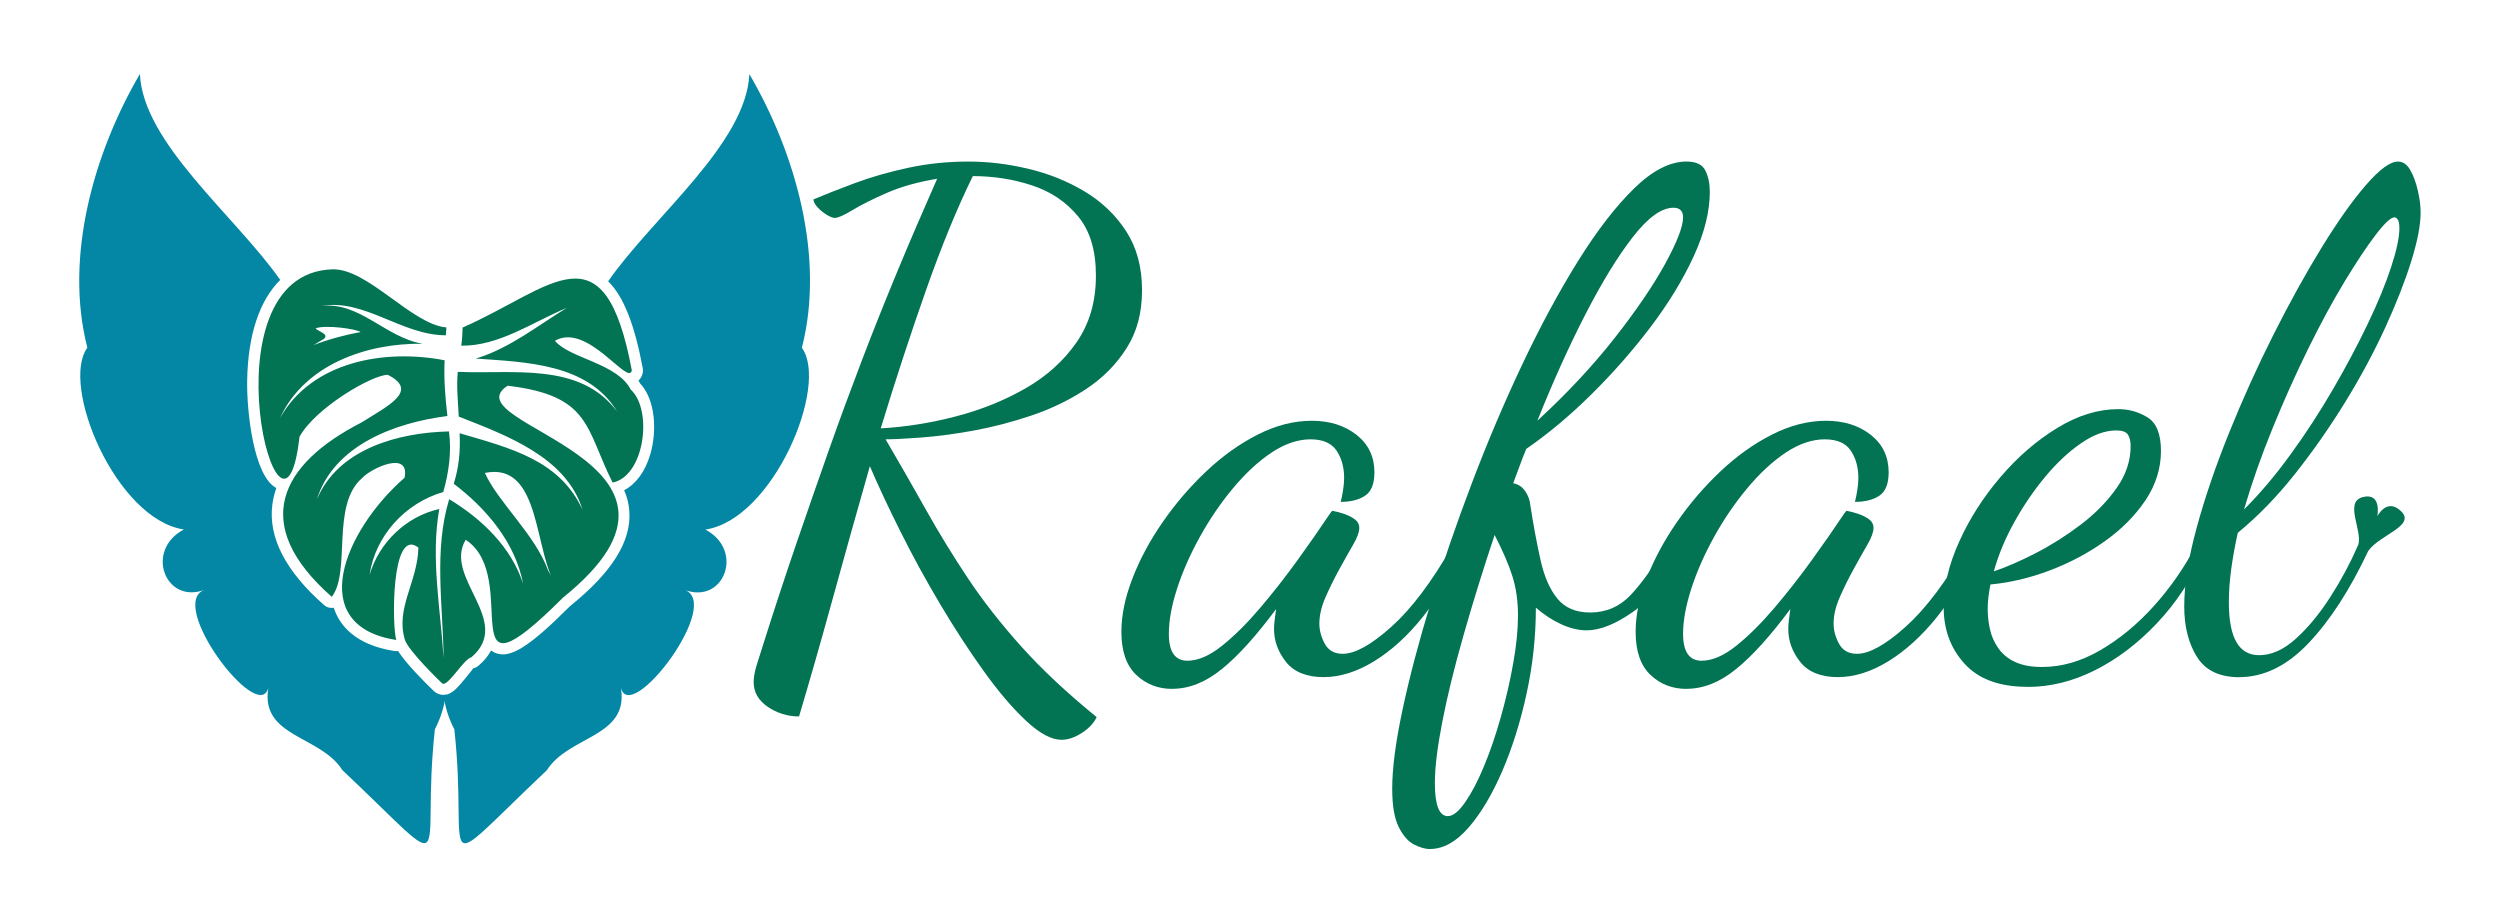 <?xml version="1.0" encoding="UTF-8"?>
<svg id="basic_lines" xmlns="http://www.w3.org/2000/svg" viewBox="0 0 520 192">
  <defs>
    <style>
      .cls-1 {
        fill: #0387a5;
      }

      .cls-1, .cls-2 {
        stroke-width: 0px;
      }

      .cls-2 {
        fill: #027353;
      }
    </style>
  </defs>
  <g>
    <path class="cls-2" d="m220.81,153.88c-2.1,0-4.55-1.31-7.36-3.93-2.81-2.62-5.74-6.05-8.79-10.3-3.05-4.24-6.08-8.89-9.08-13.94-3-5.05-5.77-10.1-8.29-15.16-2.53-5.05-4.65-9.58-6.36-13.58-2.67,9.34-5.24,18.52-7.72,27.53-2.48,9.01-4.82,17.18-7.01,24.52-2.38,0-4.55-.67-6.51-2-1.96-1.34-2.93-3.05-2.93-5.15,0-1.05.24-2.31.71-3.79.48-1.48.91-2.83,1.29-4.08,2.38-7.53,4.72-14.63,7.01-21.31,2.29-6.67,4.53-13.11,6.72-19.31,2.19-6.2,4.46-12.34,6.79-18.45,2.33-6.1,4.79-12.25,7.36-18.45,2.57-6.2,5.34-12.63,8.29-19.3-4,.67-7.49,1.64-10.44,2.93-2.96,1.29-5.34,2.48-7.15,3.58-1.81,1.1-3.05,1.64-3.72,1.64-.38,0-.93-.21-1.64-.64s-1.36-.95-1.93-1.57c-.57-.62-.86-1.17-.86-1.64,2.48-1.05,5.39-2.19,8.72-3.43,3.34-1.24,7.01-2.29,11.01-3.15,4-.86,8.15-1.29,12.44-1.29s8.27.5,12.51,1.5c4.24,1,8.15,2.57,11.73,4.72,3.58,2.14,6.46,4.91,8.65,8.29,2.19,3.38,3.29,7.46,3.29,12.23s-1.07,8.7-3.22,12.08c-2.14,3.38-4.96,6.22-8.44,8.51-3.48,2.29-7.27,4.12-11.37,5.5-4.1,1.38-8.15,2.43-12.15,3.15s-7.63,1.19-10.87,1.43c-3.24.24-5.67.36-7.29.36,2.95,5.05,5.77,9.96,8.44,14.73,2.67,4.77,5.58,9.51,8.72,14.23,3.15,4.72,6.86,9.46,11.15,14.23,4.29,4.77,9.49,9.63,15.59,14.59-.57,1.24-1.6,2.33-3.07,3.29-1.48.95-2.88,1.43-4.22,1.43Zm-37.61-64.78c5.15-.29,10.37-1.12,15.66-2.5,5.29-1.38,10.13-3.34,14.51-5.86,4.38-2.52,7.91-5.72,10.58-9.58,2.67-3.86,4-8.46,4-13.8s-1.24-9.37-3.72-12.37c-2.48-3-5.67-5.15-9.58-6.43-3.91-1.29-8.01-1.93-12.3-1.93-3.24,6.58-6.48,14.47-9.72,23.67-3.24,9.2-6.39,18.8-9.44,28.81Z"/>
    <path class="cls-2" d="m243.83,143.29c-2.96,0-5.46-.98-7.51-2.93-2.05-1.96-3.07-4.93-3.07-8.94,0-3.43.76-7.12,2.29-11.08,1.52-3.96,3.62-7.87,6.29-11.73,2.67-3.86,5.7-7.39,9.08-10.58,3.38-3.19,6.96-5.74,10.73-7.65,3.76-1.91,7.51-2.86,11.22-2.86s6.82.98,9.3,2.93c2.48,1.96,3.72,4.55,3.72,7.79,0,2.38-.64,4-1.93,4.86-1.29.86-2.98,1.29-5.08,1.29.19-.76.36-1.6.5-2.5.14-.91.21-1.74.21-2.5,0-2.19-.53-4.08-1.57-5.65-1.05-1.57-2.86-2.36-5.43-2.36s-5.39.93-8.15,2.79c-2.77,1.86-5.43,4.34-8.01,7.44-2.57,3.1-4.86,6.46-6.86,10.08-2,3.62-3.58,7.2-4.72,10.72-1.14,3.53-1.72,6.67-1.72,9.44,0,3.72,1.29,5.58,3.86,5.58,2.19,0,4.58-1.02,7.15-3.07,2.57-2.05,5.22-4.67,7.94-7.87,2.72-3.19,5.31-6.51,7.79-9.94,2.48-3.43,4.67-6.58,6.58-9.44.38-.57.62-.86.71-.86.57.1,1.31.29,2.22.57.91.29,1.69.67,2.36,1.14.67.48,1,1.1,1,1.86,0,.86-.43,2.03-1.29,3.5-.86,1.48-1.81,3.17-2.86,5.08-1.05,1.91-2,3.84-2.86,5.79-.86,1.96-1.29,3.79-1.29,5.51,0,1.43.38,2.84,1.14,4.22.76,1.38,2,2.07,3.72,2.07,2.57,0,5.96-1.88,10.15-5.65,4.19-3.76,8.44-9.41,12.73-16.95l1.43,1.43c-2,5.15-4.58,9.68-7.72,13.58-3.15,3.91-6.51,6.96-10.08,9.15-3.58,2.19-7.08,3.29-10.51,3.29s-6.13-1.05-7.79-3.15c-1.67-2.1-2.5-4.38-2.5-6.86,0-.57.05-1.21.14-1.93.09-.72.19-1.45.29-2.22-4.1,5.53-7.84,9.68-11.23,12.44-3.38,2.76-6.84,4.15-10.37,4.15Z"/>
    <path class="cls-2" d="m297.45,176.61c-.95,0-2.05-.31-3.29-.93-1.24-.62-2.31-1.84-3.22-3.65-.91-1.81-1.36-4.48-1.36-8.01,0-4.2.71-9.65,2.14-16.37,1.43-6.72,3.38-14.13,5.86-22.24,2.48-8.1,5.34-16.42,8.58-24.95,3.24-8.53,6.74-16.78,10.51-24.74,3.77-7.96,7.63-15.11,11.58-21.45,3.96-6.34,7.84-11.37,11.66-15.09,3.81-3.72,7.44-5.58,10.87-5.58,2,0,3.31.62,3.93,1.86.62,1.24.93,2.72.93,4.43,0,4.1-1.12,8.58-3.36,13.44-2.24,4.86-5.22,9.75-8.94,14.66-3.72,4.91-7.82,9.58-12.3,14.01-4.48,4.43-9.01,8.22-13.58,11.37-.48,1.14-.93,2.31-1.36,3.5-.43,1.19-.88,2.41-1.36,3.65,1.05.19,1.88.74,2.5,1.64.62.91.98,1.88,1.07,2.93.67,4.29,1.38,8.13,2.15,11.51.76,3.39,1.93,6.03,3.5,7.94,1.57,1.91,3.84,2.86,6.79,2.86,3.34,0,6.15-1.22,8.44-3.65,2.29-2.43,4.77-5.89,7.44-10.37l2.14,1.43c-2.38,5.72-5.41,9.87-9.08,12.44-3.67,2.57-6.89,3.86-9.65,3.86-1.72,0-3.5-.43-5.36-1.29-1.86-.86-3.6-2-5.22-3.43,0,6.01-.64,11.96-1.93,17.88-1.29,5.91-2.98,11.3-5.08,16.16-2.1,4.86-4.43,8.77-7.01,11.73-2.57,2.95-5.24,4.43-8.01,4.43Zm3.72-6.86c1.05,0,2.24-.95,3.57-2.86,1.33-1.91,2.65-4.41,3.93-7.51,1.29-3.1,2.45-6.51,3.5-10.22,1.05-3.72,1.91-7.44,2.57-11.15.67-3.72,1-7.05,1-10.01s-.38-5.65-1.14-8.08c-.76-2.43-2-5.31-3.72-8.65-2.38,7.15-4.53,14.06-6.43,20.74-1.91,6.67-3.39,12.68-4.43,18.02-1.05,5.34-1.57,9.63-1.57,12.87,0,4.58.91,6.86,2.72,6.86Zm18.59-82.22c6.2-5.72,11.56-11.46,16.09-17.23,4.53-5.77,8.03-10.92,10.51-15.44,2.48-4.53,3.72-7.74,3.72-9.65,0-1.33-.67-2-2-2-2.48,0-5.29,2.03-8.44,6.08-3.15,4.05-6.44,9.42-9.87,16.09-3.43,6.67-6.77,14.06-10.01,22.17Z"/>
    <path class="cls-2" d="m350.79,143.29c-2.96,0-5.46-.98-7.51-2.93-2.05-1.96-3.07-4.93-3.07-8.94,0-3.43.76-7.12,2.29-11.08,1.52-3.96,3.62-7.87,6.29-11.73,2.67-3.86,5.7-7.39,9.08-10.58,3.38-3.19,6.96-5.74,10.73-7.65,3.76-1.91,7.51-2.86,11.22-2.86s6.82.98,9.3,2.93c2.48,1.96,3.72,4.55,3.72,7.79,0,2.38-.64,4-1.93,4.86-1.29.86-2.98,1.29-5.08,1.29.19-.76.36-1.6.5-2.5.14-.91.21-1.74.21-2.5,0-2.19-.53-4.08-1.57-5.65-1.05-1.57-2.86-2.36-5.43-2.36s-5.39.93-8.15,2.79c-2.77,1.86-5.43,4.34-8.01,7.44-2.57,3.1-4.86,6.46-6.86,10.08-2,3.62-3.58,7.2-4.72,10.72-1.14,3.53-1.72,6.67-1.72,9.44,0,3.72,1.29,5.58,3.86,5.58,2.19,0,4.58-1.02,7.15-3.07,2.57-2.05,5.22-4.67,7.94-7.87,2.72-3.19,5.31-6.51,7.79-9.94,2.48-3.43,4.67-6.58,6.58-9.44.38-.57.62-.86.71-.86.57.1,1.31.29,2.22.57.91.29,1.69.67,2.36,1.14.67.48,1,1.1,1,1.86,0,.86-.43,2.03-1.29,3.5-.86,1.48-1.81,3.17-2.86,5.08-1.05,1.91-2,3.84-2.86,5.79-.86,1.96-1.29,3.79-1.29,5.51,0,1.43.38,2.84,1.14,4.22.76,1.38,2,2.07,3.72,2.07,2.57,0,5.96-1.88,10.15-5.65,4.19-3.76,8.44-9.41,12.73-16.95l1.43,1.43c-2,5.15-4.58,9.68-7.72,13.58-3.15,3.91-6.51,6.96-10.08,9.15-3.58,2.19-7.08,3.29-10.51,3.29s-6.13-1.05-7.79-3.15c-1.67-2.1-2.5-4.38-2.5-6.86,0-.57.05-1.21.14-1.93.09-.72.19-1.45.29-2.22-4.1,5.53-7.84,9.68-11.23,12.44-3.38,2.76-6.84,4.15-10.37,4.15Z"/>
    <path class="cls-2" d="m421.72,142.86c-5.82,0-10.18-1.6-13.08-4.79-2.91-3.19-4.36-7.12-4.36-11.8,0-4.29,1.07-8.82,3.22-13.58,2.14-4.77,5-9.25,8.58-13.44,3.57-4.19,7.51-7.6,11.8-10.22,4.29-2.62,8.53-3.93,12.73-3.93,2.19,0,4.22.57,6.08,1.72,1.86,1.14,2.79,3.48,2.79,7.01s-1.07,7.03-3.22,10.22c-2.15,3.2-4.96,6.03-8.44,8.51-3.48,2.48-7.29,4.5-11.44,6.08-4.15,1.57-8.27,2.55-12.37,2.93-.19.95-.33,1.86-.43,2.72-.1.86-.14,1.67-.14,2.43,0,1.43.17,2.86.5,4.29.33,1.43.93,2.74,1.79,3.93.86,1.19,2.02,2.12,3.5,2.79,1.48.67,3.31,1,5.51,1,4.1,0,8.15-1.17,12.15-3.5,4-2.33,7.72-5.41,11.15-9.22,3.43-3.81,6.34-8.01,8.72-12.58l1.72,1.29c-2.57,5.72-5.84,10.68-9.8,14.87-3.96,4.2-8.25,7.46-12.87,9.79-4.62,2.33-9.32,3.5-14.08,3.5Zm-7.01-24.02c2.57-.86,5.48-2.12,8.72-3.79,3.24-1.67,6.36-3.65,9.37-5.93s5.48-4.81,7.44-7.58c1.95-2.76,2.93-5.67,2.93-8.72,0-1.05-.19-1.86-.57-2.43-.38-.57-1.19-.86-2.43-.86-2.29,0-4.72.88-7.29,2.65-2.57,1.76-5.05,4.08-7.44,6.94-2.38,2.86-4.53,6.01-6.44,9.44-1.91,3.43-3.34,6.86-4.29,10.3Z"/>
    <path class="cls-2" d="m465.76,140.86c-4.1,0-7.03-1.41-8.79-4.22-1.76-2.81-2.65-6.31-2.65-10.51,0-4.58.86-10.01,2.57-16.3s3.98-12.92,6.79-19.88c2.81-6.96,5.88-13.75,9.22-20.38,3.34-6.62,6.67-12.66,10.01-18.09,3.34-5.43,6.41-9.77,9.22-13.01,2.81-3.24,5.03-4.86,6.65-4.86,1.05,0,1.91.6,2.57,1.79.67,1.19,1.19,2.62,1.57,4.29.38,1.67.57,3.17.57,4.5,0,2.57-.64,5.93-1.93,10.08-1.29,4.15-3.1,8.77-5.43,13.87-2.34,5.1-5.1,10.25-8.29,15.44-3.2,5.2-6.67,10.18-10.44,14.94-3.77,4.77-7.75,8.87-11.94,12.3-.57,2.57-1.03,5.08-1.36,7.51-.33,2.43-.5,4.74-.5,6.94,0,3.72.52,6.48,1.57,8.29,1.05,1.81,2.62,2.72,4.72,2.72,2.57,0,5.12-1.14,7.65-3.43,2.53-2.29,4.91-5.17,7.15-8.65,2.24-3.48,4.17-7.08,5.79-10.8l2.14,1.14c-3.81,8.1-7.96,14.51-12.44,19.23-4.48,4.72-9.29,7.08-14.44,7.08Zm1-34.89c3.34-3.34,6.58-7.17,9.72-11.51,3.15-4.34,6.08-8.84,8.79-13.51,2.72-4.67,5.12-9.2,7.22-13.58,2.1-4.38,3.72-8.32,4.86-11.8,1.14-3.48,1.72-6.17,1.72-8.08,0-.95-.12-1.57-.36-1.86-.24-.29-.45-.43-.64-.43-.76,0-2.07,1.21-3.93,3.65-1.86,2.43-4.03,5.7-6.51,9.79-2.48,4.1-5,8.77-7.58,14.01-2.57,5.24-5.03,10.72-7.36,16.44-2.34,5.72-4.31,11.35-5.93,16.87Zm25.88,8.58c2.27-3.29,9.84-5.16,6.84-8.16s-5,1-5,1c0,0,1-5-3-4s.03,7.04-.98,10.02"/>
  </g>
  <g id="Logo">
    <g>
      <path class="cls-1" d="m92.33,144.55s-.06,0-.09,0c-.64,0-1.53-.34-1.97-.78-2.22-2.14-5.81-5.76-7.49-8.38-.24.05-.5.06-.75.02-8.35-1.3-11.48-5.53-12.61-9-.08.02-.16.03-.24.03-.65.05-1.27-.14-1.75-.57-8.01-7.03-11.64-14.05-10.79-20.85.15-1.19.43-2.36.84-3.51-4.73-2.45-6.17-15.92-6.07-22.3.15-9.59,2.58-16.73,6.88-20.99-9.47-13.45-28.55-28.46-29.19-42.84-9.56,16.38-15.79,38.04-10.93,56.94-5.7,7.81,5.96,35.71,20.07,37.81-8.22,4.34-3.85,15.75,4.45,12.5-8.35,2.66,11.1,28.3,13.12,20.44-1.71,10.28,10.83,9.88,15.39,17.1,24.41,23.07,16.17,19.61,19.26-8.5,1.24-2.36,1.96-4.84,2.28-7.24-.15.03-.28.1-.43.11Z"/>
      <path class="cls-1" d="m155.87,15.39c-.65,14.48-19.97,29.6-29.38,43.12,3.19,3.12,5.48,8.88,7.21,18.11.05.29.05.6,0,.89-.14.68-.45,1.25-.9,1.66.12.19.24.39.35.59,3.22,3.45,3.52,9.95,2.11,14.74-1.06,3.59-2.99,6.2-5.44,7.46.59,1.34.97,2.78,1.08,4.32.47,6.25-3.56,12.73-12.35,19.81-8.44,8.43-12.38,10.93-15.43,9.75-.36-.14-.69-.32-.97-.54-.58,1.08-1.44,2.16-2.65,3.19-.31.26-.69.44-1.09.52,0,.11-.97,1.3-1.55,2-1.66,2.01-2.85,3.46-4.53,3.55-.03,0-.06,0-.09,0,0,0,0,0,0,0,.33,2.37,1.03,4.81,2.26,7.13,3.09,28.12-5.14,31.57,19.26,8.5,4.57-7.22,17.1-6.82,15.39-17.1,2.02,7.86,21.47-17.79,13.12-20.44,8.3,3.25,12.67-8.16,4.45-12.5,14.11-2.1,25.77-30,20.07-37.81,4.86-18.91-1.36-40.56-10.93-56.94Z"/>
    </g>
    <path class="cls-2" d="m131.24,81.13c-2.72-5.57-12.7-6.53-15.82-10.24,6.73-3.95,15.3,9.55,16,6.15-5.76-30.78-16.67-17.02-35.2-8.91-.03,1.22-.08,2.49-.28,3.77,7.84.12,14.9-4.93,21.97-7.87-6.14,3.74-11.95,8.45-18.94,10.55,10.42.76,23.36,1.01,29.4,11.05-7.69-10.46-21.89-7.74-33.15-8.29-.3,3.12.05,6.18.2,9.31,9.9,3.9,22.34,8.39,25.75,19.37-4.8-10.36-14.96-12.79-25.58-15.91.21,3.55-.13,7.11-1.21,10.51,6.82,5.17,12.81,12.26,14.43,20.82-2.47-7.68-8.63-13.53-15.38-17.61-3.25,10.69-1.27,22.14-1.16,33.15-.62-10.31-2.72-20.84-.9-31.11-6.89,1.55-12.53,6.97-14.5,13.73,1.16-8.16,7.45-14.99,15.33-17.26,1.17-4.11,1.75-8.35,1.19-12.6-10.54.23-23.1,3.62-27.5,14.19,3.54-11.38,16.34-16.02,27.17-17.4-.44-3.84-.76-7.53-.58-11.59-12.4-2.4-27.55.18-34.24,12.01,5.13-11.16,18.1-15.63,29.72-15.45-7.69-1.2-13.23-8.9-21.17-7.84,8.91-1.67,16.76,6.09,25.95,6.08.04-.55.08-1.09.12-1.63-7.2-.61-16.38-12.32-23.73-12.09-27.5.89-10.4,66.75-6.84,34.84,3.3-6.01,15.1-12.9,18.37-12.9,6.6,3.35.04,6.44-5.53,9.95-16.75,8.59-23.35,21.08-6.12,36.23,4.05-5.23-.23-19.12,6.33-24.72,1.79-1.98,9.95-5.88,8.82-.06-12.69,11.09-20.73,30.82-1.73,33.76-.87-2.5-1.18-23.73,4.6-19.22-.18,7.24-4.85,12.64-2.79,19.25.88,2.37,7,8.3,7.7,8.97,1.06,1.04,4.53-5.11,6.1-5.4,8.84-7.52-5.93-16.61-1.17-24.45,11.95,7.91-3.81,36.02,20.27,12,35.66-28.75-23.98-35.92-11.56-44.04,17.36,2.06,16.16,8.83,21.84,20.14,6.6-1.29,8.4-14.9,3.87-19.25Zm-63.88-10.62c1.22-1.1-1.32-1.57-1.7-2.23,2.12-.75,8.49.13,9.34.79-2.86.5-6.71,1.5-9.81,2.72.69-.41,1.4-.83,2.17-1.29Zm46.67,48.2c-2.72-7.5-10.41-14.23-13.18-20.34,12-2.46,10.06,17.11,15.17,23.97-.67-1.21-1.34-2.43-1.99-3.63Z"/>
  </g>
</svg>